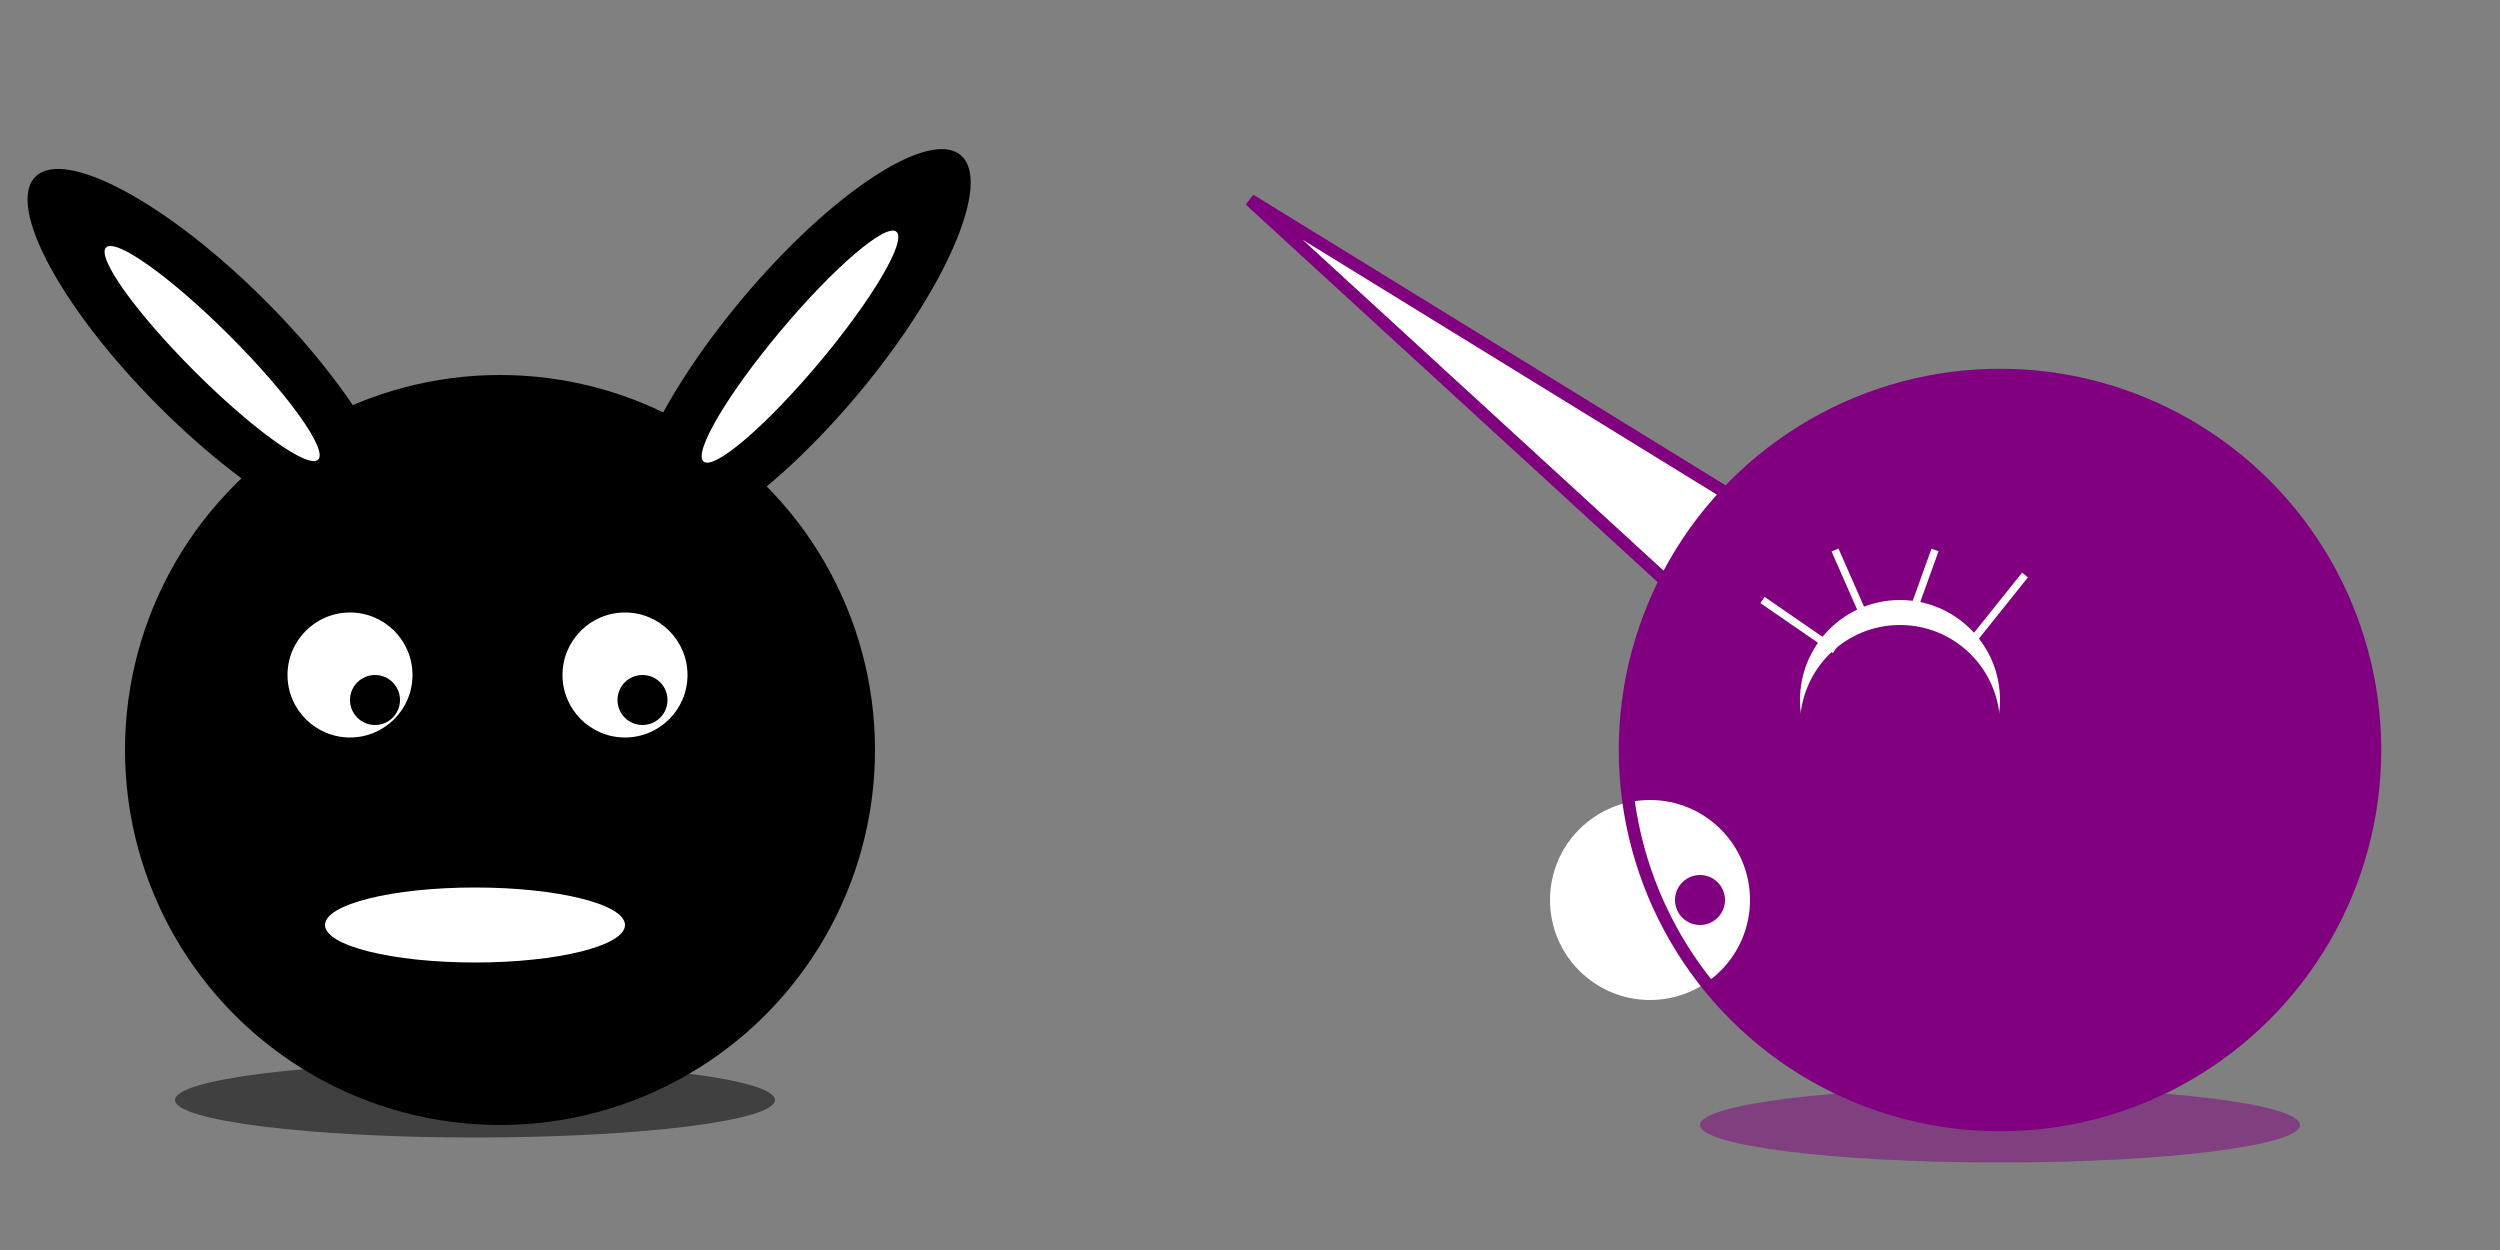     <svg xmlns="http://www.w3.org/2000/svg" width="1000" height="500">
        <rect width="100%" height="100%" fill="#808080" stroke="none"/>
        <circle cx="200" cy="300" r="150" fill="black"/>
        <ellipse cx="160" cy="40" rx="100" ry="30" transform="rotate(45)" fill="black"/>
        <ellipse cx="160" cy="40" rx="60" ry="10" transform="rotate(45)" fill="white"/>
        <ellipse cx="360" cy="10" rx="100" ry="30" transform="rotate(130 310 65)" fill="black"/>
        <ellipse cx="360" cy="10" rx="60" ry="10" transform="rotate(130 310 65)" fill="white"/>
        <circle cx="140" cy="270" r="25" fill="white"/>
        <circle cx="150" cy="280" r="10" fill="black"/>
        <circle cx="250" cy="270" r="25" fill="white"/>
        <circle cx="257" cy="280" r="10" fill="black"/>
        <ellipse cx="190" cy="370" rx="60" ry="15" fill="white"/>
        <ellipse cx="190" cy="440" rx="120" ry="15" fill="black" opacity="0.5"/>
        <polygon points="760,240 500,80 740,300" fill="white" stroke="purple" stroke-width="5"/>
        <circle cx="800" cy="300" r="150" fill="purple"/>
        <circle cx="760" cy="280" r="40" fill="white"/>
        <circle cx="760" cy="290" r="40" fill="purple"/>
        <line x1="734" y1="260" x2="705" y2="240" stroke="white" stroke-width="3"/>
        <line x1="745" y1="245" x2="734" y2="220" stroke="white" stroke-width="3"/>
        <line x1="765" y1="245" x2="774" y2="220" stroke="white" stroke-width="3"/>
        <line x1="790" y1="255" x2="810" y2="230" stroke="white" stroke-width="3"/>
        <circle cx="660" cy="360" r="40" fill="white"/>
        <circle cx="800" cy="300" r="150" fill="none" stroke="purple" stroke-width="5"/>
        <circle cx="680" cy="360" r="10" fill="purple"/>
        <ellipse cx="800" cy="450" rx="120" ry="15" fill="purple" opacity="0.5"/>
    </svg>
